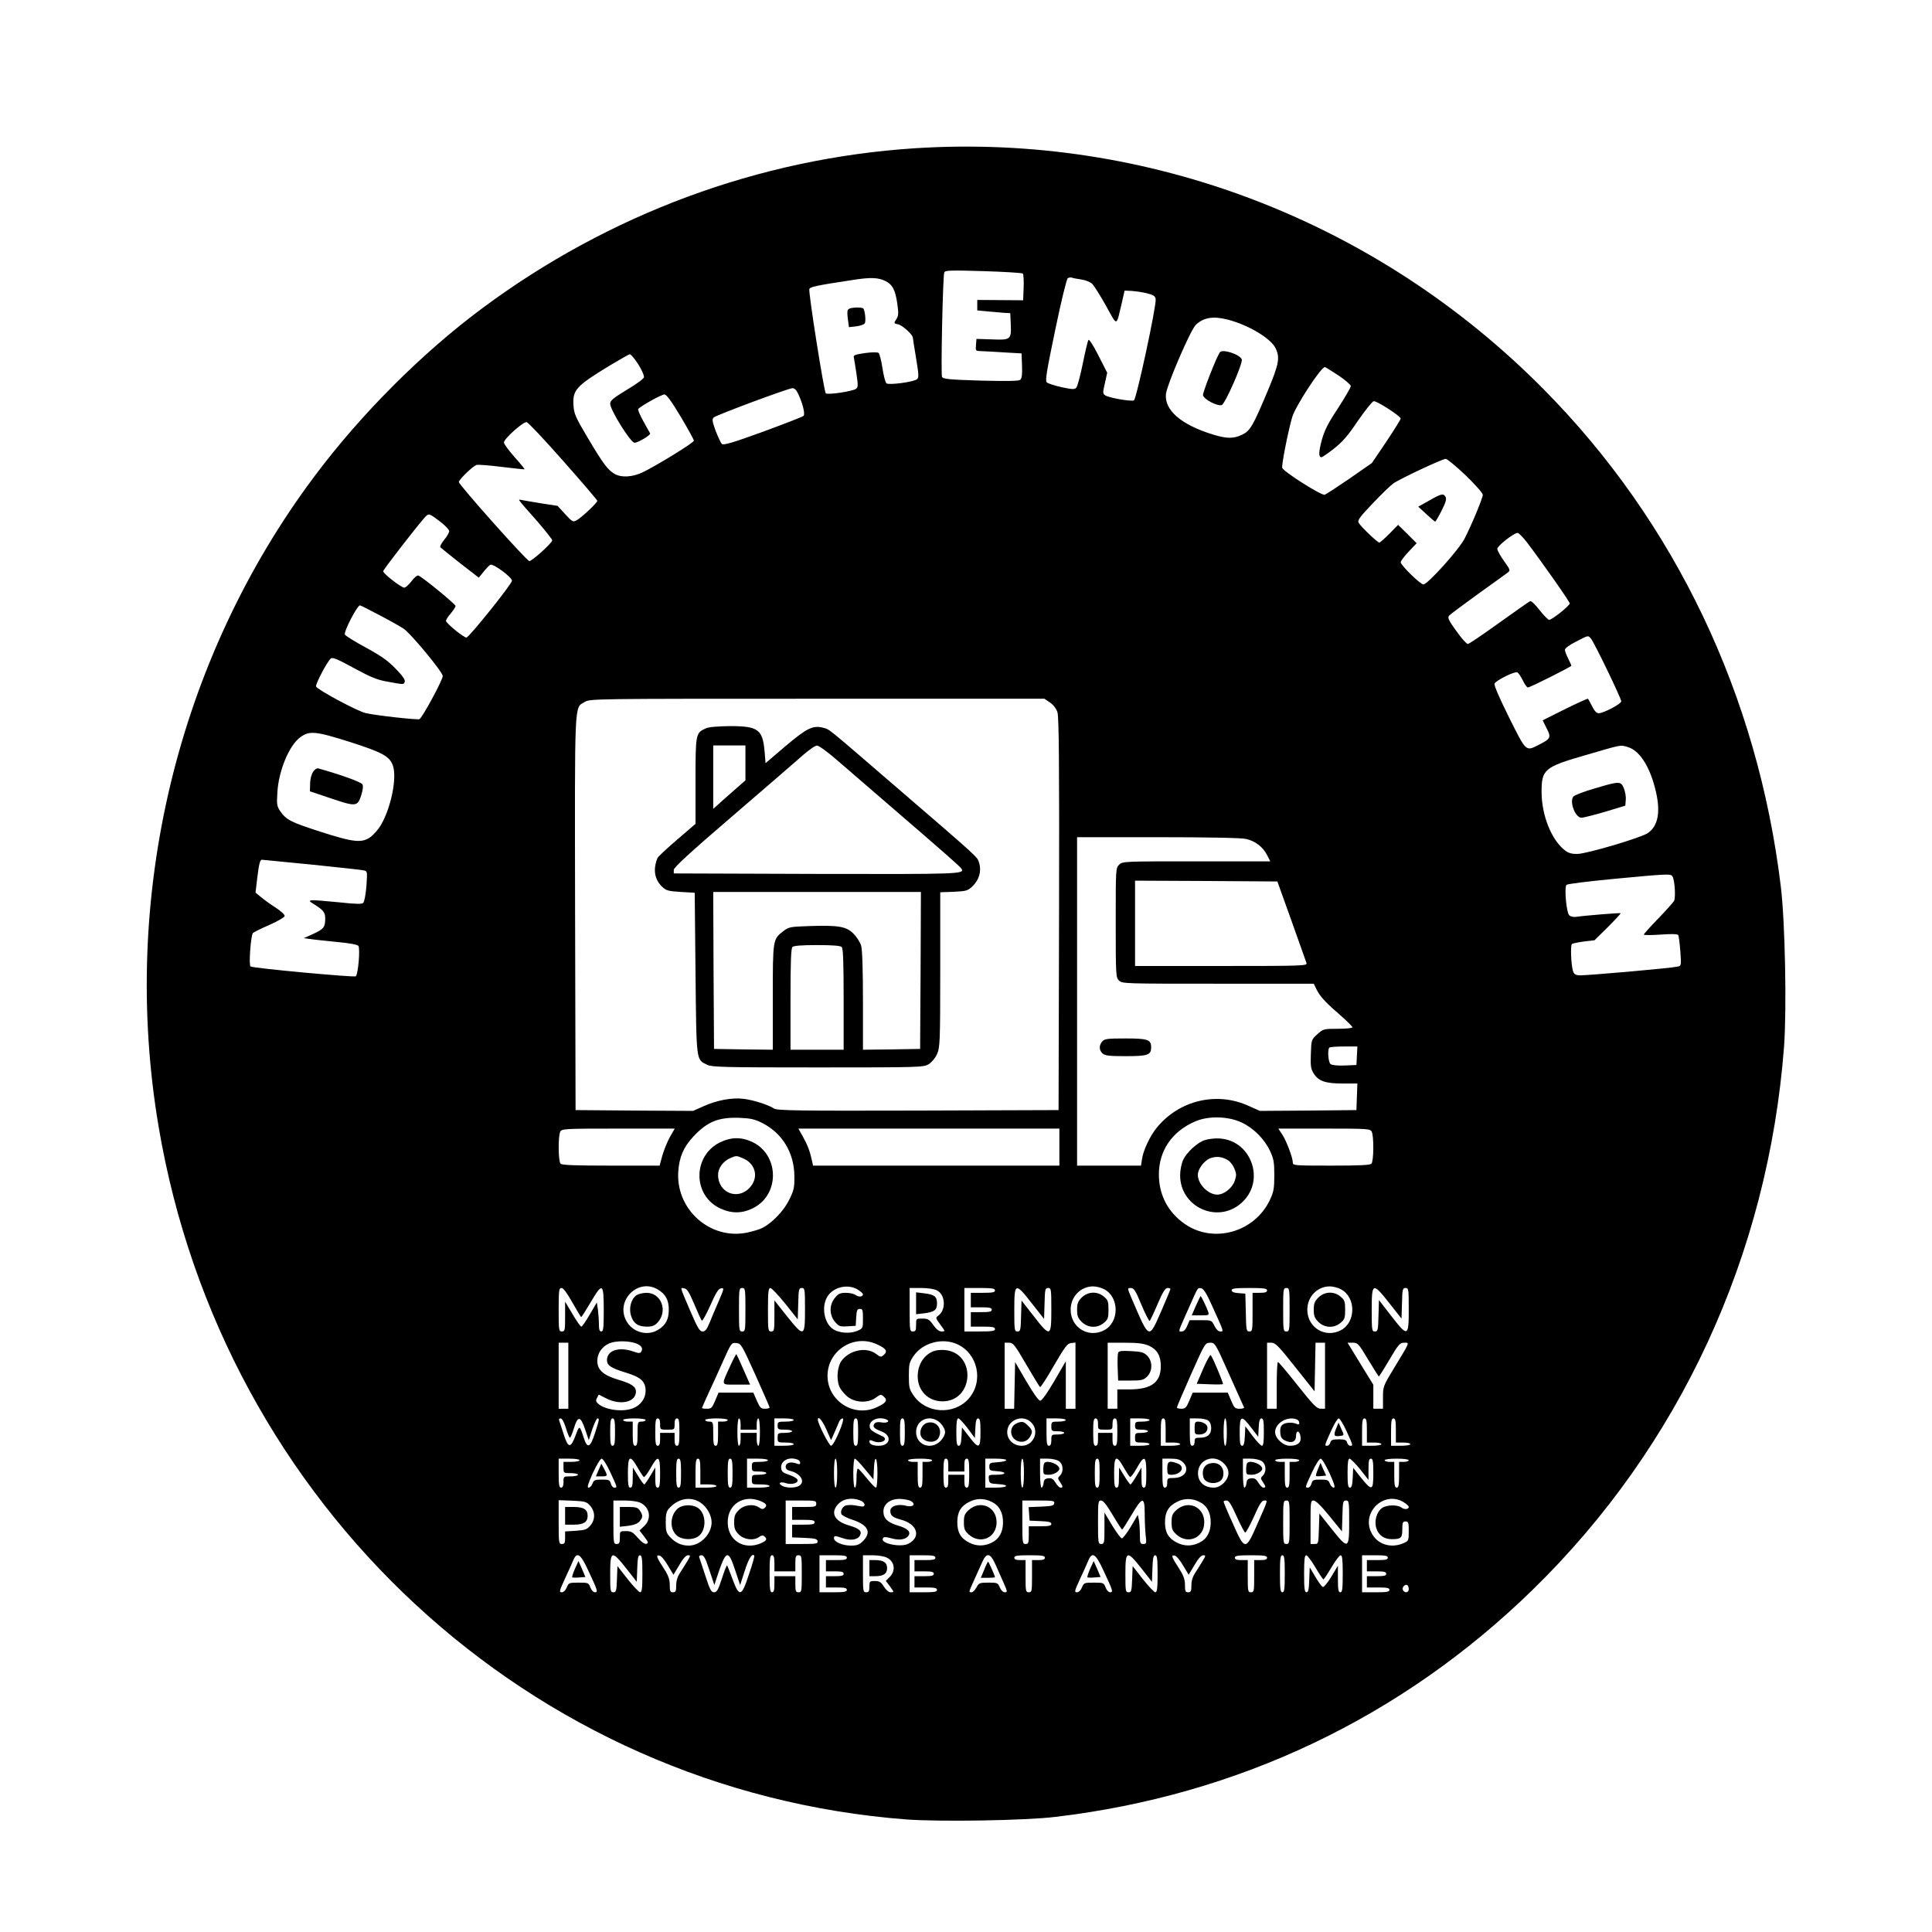 <?xml version="1.0" standalone="no"?>
<!DOCTYPE svg PUBLIC "-//W3C//DTD SVG 20010904//EN"
 "http://www.w3.org/TR/2001/REC-SVG-20010904/DTD/svg10.dtd">
<svg version="1.0" xmlns="http://www.w3.org/2000/svg"
 width="1200pt" height="1200pt" viewBox="0 0 1200 1200"
 preserveAspectRatio="xMidYMid meet">

<g transform="translate(0,1200) scale(0.1,-0.1)"
fill="#000000" stroke="none">
<path d="M5680 11079 c-965 -63 -1897 -408 -2685 -994 -373 -277 -752 -656
-1040 -1041 -856 -1142 -1210 -2618 -970 -4041 398 -2356 2309 -4126 4646
-4304 207 -15 736 -7 924 16 1135 134 2151 617 2964 1410 913 890 1463 2079
1562 3374 17 234 7 769 -20 994 -143 1187 -656 2264 -1474 3090 -1035 1046
-2458 1590 -3907 1496z m673 -778 c4 -4 7 -43 5 -87 l-3 -79 -142 1 -143 1 0
-33 0 -32 63 -6 c34 -3 80 -7 102 -9 l40 -2 3 -68 c4 -96 0 -100 -117 -95
l-96 3 -3 -37 c-3 -38 -3 -38 35 -39 21 -1 85 -4 143 -8 l105 -6 3 -76 c2 -56
-1 -79 -11 -88 -11 -8 -75 -9 -246 -5 -198 6 -233 10 -240 23 -8 17 5 625 14
649 5 13 39 14 243 8 130 -4 241 -11 245 -15z m-851 -48 c41 -20 59 -55 71
-137 9 -64 8 -77 -6 -99 -16 -25 -16 -26 13 -32 26 -6 90 -64 90 -83 0 -4 9
-61 20 -127 17 -103 18 -122 5 -131 -23 -17 -174 -37 -189 -25 -7 6 -18 49
-25 95 -7 47 -18 89 -24 94 -7 5 -42 5 -85 -1 -66 -10 -73 -13 -68 -31 2 -12
10 -57 16 -100 10 -69 10 -81 -3 -91 -22 -16 -177 -39 -188 -28 -11 11 -109
631 -102 648 5 13 44 22 263 55 119 19 166 17 212 -7z m1214 11 c28 -4 57 -16
69 -28 11 -12 50 -73 85 -136 72 -130 62 -132 98 20 l17 75 45 -2 c25 -2 68
-8 95 -15 40 -10 51 -18 53 -36 6 -39 -120 -623 -135 -629 -20 -8 -160 17
-179 32 -15 10 -15 17 -1 76 l14 64 -55 108 c-34 67 -58 103 -62 95 -4 -7 -20
-74 -35 -148 -15 -74 -33 -141 -40 -148 -11 -12 -25 -11 -91 3 -44 10 -85 23
-92 30 -11 10 -2 66 52 325 37 179 71 317 78 322 7 4 18 6 24 4 6 -3 33 -8 60
-12z m909 -249 c129 -33 269 -117 298 -178 28 -59 21 -98 -49 -265 -92 -219
-109 -248 -159 -272 -53 -26 -96 -25 -181 1 -199 61 -303 152 -292 253 8 61
153 398 186 429 48 45 107 55 197 32z m-3682 -247 c31 -41 57 -92 57 -111 0
-8 -47 -43 -105 -77 -87 -53 -105 -68 -105 -88 0 -38 127 -242 151 -242 22 0
102 48 97 58 -2 4 -20 37 -41 74 -21 37 -36 72 -33 77 10 16 144 91 163 91 13
0 42 -40 101 -138 45 -76 82 -143 82 -149 0 -13 -237 -158 -321 -198 -61 -28
-126 -32 -167 -11 -44 23 -75 64 -168 221 -81 136 -89 155 -92 210 -6 93 18
118 221 242 67 40 125 73 129 73 4 0 18 -15 31 -32z m4369 -99 c43 -29 78 -59
78 -67 0 -9 -36 -70 -79 -137 -62 -93 -84 -137 -101 -198 -20 -75 -21 -107 -2
-107 5 0 40 24 77 53 53 42 87 80 149 173 45 65 89 120 98 122 18 4 168 -93
168 -108 0 -5 -40 -69 -89 -143 l-90 -133 -138 -96 c-76 -52 -146 -98 -155
-101 -19 -7 -254 142 -264 167 -5 14 35 222 62 315 20 68 178 310 203 311 3 0
40 -23 83 -51z m-3359 -106 c30 -59 50 -134 38 -146 -6 -6 -120 -50 -253 -99
-193 -70 -245 -85 -255 -75 -6 6 -23 43 -38 81 -21 58 -23 72 -12 83 14 14
462 181 489 182 10 1 24 -11 31 -26z m-1454 -427 c116 -131 211 -242 211 -247
0 -12 -99 -105 -129 -121 -22 -12 -27 -9 -70 38 l-48 52 -104 16 c-57 9 -112
19 -122 21 -22 4 -27 11 101 -134 50 -58 92 -111 92 -117 0 -16 -125 -129
-142 -129 -16 0 -438 474 -438 491 0 15 84 96 109 106 10 3 80 -2 157 -12 76
-9 140 -16 142 -15 2 2 -26 36 -62 76 -36 41 -66 81 -66 91 0 22 120 130 141
126 10 -2 112 -110 228 -242z m5604 -88 c59 -57 107 -111 107 -121 0 -20 -66
-180 -113 -272 -33 -66 -229 -285 -256 -285 -19 0 -141 119 -141 138 0 7 22
37 50 66 l49 52 -57 57 -58 57 -54 -55 c-30 -30 -58 -55 -63 -55 -11 0 -116
100 -128 123 -9 15 6 35 87 120 53 56 111 112 128 124 39 28 305 153 326 153
8 0 64 -46 123 -102z m-6365 -291 c28 -22 52 -47 52 -56 0 -9 -14 -34 -31 -54
-18 -22 -28 -42 -23 -47 5 -5 60 -49 123 -99 l115 -89 29 36 c16 20 35 40 42
44 17 10 135 -77 135 -99 0 -20 -267 -353 -283 -353 -17 0 -127 89 -127 104 0
6 13 27 30 46 16 19 29 40 30 46 0 11 -206 180 -231 189 -8 3 -26 -12 -43 -35
-17 -22 -37 -40 -45 -40 -19 0 -131 87 -131 102 0 10 216 288 260 336 24 25
24 25 98 -31z m6745 -124 c99 -131 267 -370 267 -381 0 -14 -110 -102 -128
-102 -6 0 -33 27 -59 60 -26 34 -52 59 -59 56 -7 -3 -94 -64 -193 -135 -100
-72 -187 -131 -194 -131 -8 0 -40 36 -71 80 -47 65 -56 83 -46 95 6 8 87 68
178 134 92 66 176 126 186 134 18 14 18 16 -22 72 -23 32 -42 66 -42 76 0 18
103 99 126 99 7 0 33 -26 57 -57z m-7124 -455 c64 -33 130 -71 148 -83 45 -30
243 -269 243 -294 0 -25 -128 -261 -145 -268 -16 -5 -272 23 -334 38 -50 11
-300 145 -308 165 -5 13 69 155 92 174 10 9 42 -4 144 -60 109 -59 144 -73
213 -85 101 -18 95 -18 102 1 4 11 -14 37 -56 80 -48 50 -89 79 -186 132 -68
37 -127 73 -130 81 -7 19 77 181 94 181 4 0 59 -28 123 -62z m7523 -145 c20
-23 188 -371 188 -389 0 -16 -110 -74 -140 -74 -13 0 -27 14 -41 43 -12 23
-23 44 -26 47 -2 2 -66 -27 -143 -65 l-138 -69 24 -49 c30 -57 26 -66 -48
-103 -82 -42 -77 -46 -185 170 -61 123 -94 199 -90 210 8 19 123 77 141 70 7
-3 22 -25 34 -49 12 -25 26 -45 32 -45 14 0 270 129 270 135 0 3 -9 23 -20 45
-11 22 -20 46 -20 54 0 9 29 31 68 50 79 41 75 41 94 19z m-3361 -396 c21 -14
39 -37 47 -61 9 -30 12 -300 10 -1254 l-3 -1217 -873 -3 c-760 -2 -875 0 -895
13 -35 23 -129 53 -189 60 -70 9 -167 -9 -248 -46 l-65 -29 -365 2 -365 3 -3
1223 c-2 1347 -6 1272 60 1312 33 20 46 20 1444 20 l1411 0 34 -23z m-4346
-246 c202 -65 246 -89 266 -148 25 -77 -12 -260 -76 -369 -14 -24 -42 -56 -61
-71 -55 -41 -106 -36 -314 31 -185 60 -211 73 -249 127 -21 31 -23 42 -18 119
8 133 72 288 141 340 58 43 96 39 311 -29z m7935 -31 c71 -20 134 -115 170
-256 37 -142 21 -234 -46 -279 -43 -29 -378 -128 -436 -129 -33 -1 -55 5 -75
20 -85 63 -148 218 -148 366 0 139 18 154 271 227 233 68 216 65 264 51z
m-2370 -571 c57 -13 105 -50 130 -100 l20 -39 -458 0 c-447 0 -459 0 -480 -20
-22 -21 -22 -24 -22 -360 0 -327 1 -341 20 -360 20 -20 33 -20 615 -20 l595 0
19 -39 c23 -44 58 -81 154 -164 37 -32 67 -63 67 -68 0 -5 -41 -9 -90 -9 -89
0 -91 -1 -128 -34 -37 -34 -37 -35 -40 -123 -3 -75 0 -93 18 -121 29 -47 73
-62 180 -62 l91 0 -3 -82 -3 -83 -300 -3 -300 -2 -67 30 c-199 92 -432 37
-572 -133 -43 -52 -86 -144 -93 -198 l-6 -39 -198 0 -199 0 0 1020 0 1020 503
0 c308 0 519 -4 547 -11z m-5806 -159 c166 -17 312 -33 325 -36 23 -5 23 -6
17 -97 -4 -51 -13 -97 -19 -104 -9 -10 -43 -9 -156 3 -79 8 -153 14 -165 12
-18 -3 -16 -6 17 -26 56 -35 67 -50 67 -87 0 -54 -10 -66 -73 -95 l-60 -27 44
-6 c24 -4 98 -11 164 -18 76 -7 124 -16 131 -24 12 -16 -1 -174 -16 -189 -8
-8 -636 50 -654 61 -12 8 2 195 15 208 5 5 51 28 102 50 50 22 93 47 95 55 1
9 -22 30 -55 52 -32 20 -73 50 -92 66 l-34 28 11 92 c11 89 17 112 29 112 3 0
141 -14 307 -30z m8453 -72 c15 -19 22 -131 11 -154 -6 -10 -51 -60 -99 -110
-49 -50 -89 -95 -89 -99 0 -4 47 -4 104 0 67 5 106 4 110 -3 3 -6 9 -51 13
-101 6 -89 6 -90 -18 -95 -44 -10 -579 -57 -611 -54 -25 2 -33 9 -39 31 -11
41 -15 154 -6 163 4 4 37 11 74 16 l67 8 83 82 c45 45 81 84 79 86 -4 3 -228
-15 -278 -23 -15 -2 -33 2 -41 10 -18 17 -32 174 -17 189 6 6 137 22 293 37
339 32 352 32 364 17z m-2365 -278 c48 -135 90 -253 93 -262 6 -17 -24 -18
-529 -18 l-536 0 0 265 0 265 442 -2 442 -3 88 -245z m406 -837 l-3 -58 -73
-3 c-46 -2 -79 2 -88 9 -14 12 -20 90 -7 102 3 4 44 7 90 7 l84 0 -3 -57z
m-3694 -418 c125 -63 199 -185 200 -330 1 -72 -3 -88 -32 -147 -33 -68 -105
-143 -165 -174 -16 -9 -59 -22 -97 -30 -229 -47 -444 144 -427 381 6 88 33
151 93 215 87 93 155 121 285 117 71 -3 95 -8 143 -32z m2978 3 c73 -34 142
-103 176 -176 23 -49 27 -70 27 -152 0 -82 -4 -103 -27 -152 -94 -201 -349
-274 -528 -151 -105 73 -161 179 -162 306 -1 150 83 272 229 333 81 34 202 31
285 -8z m-3551 -90 c-16 -29 -37 -81 -47 -115 l-17 -63 -302 0 c-221 0 -304 3
-313 12 -15 15 -16 171 -2 199 10 18 25 19 361 19 l350 0 -30 -52z m2419 -63
l0 -115 -765 0 -765 0 -6 28 c-13 61 -28 100 -56 150 l-29 52 810 0 811 0 0
-115z m1940 96 c14 -28 13 -184 -2 -199 -9 -9 -78 -12 -250 -12 -225 0 -238 1
-238 18 0 31 -39 134 -65 174 l-25 38 285 0 c271 0 285 -1 295 -19z m-4433
-981 c48 -29 67 -65 67 -125 0 -60 -19 -96 -67 -125 -68 -42 -162 -14 -199 60
-64 127 79 264 199 190z m1241 0 c17 -11 32 -24 32 -29 0 -16 -25 -19 -45 -5
-10 8 -38 14 -61 14 -35 0 -47 -5 -68 -31 -36 -43 -36 -106 0 -149 24 -28 31
-31 78 -28 l51 3 3 53 c3 44 6 52 23 52 17 0 19 -7 19 -61 0 -60 0 -60 -37
-76 -44 -18 -111 -13 -148 11 -55 36 -74 136 -38 199 36 63 128 85 191 47z
m1531 2 c94 -50 94 -204 0 -254 -97 -52 -209 16 -209 127 0 81 62 145 140 145
19 0 51 -8 69 -18z m1470 0 c94 -50 94 -204 0 -254 -97 -52 -209 16 -209 127
0 81 62 145 140 145 19 0 51 -8 69 -18z m-4774 -82 c28 -49 52 -90 55 -90 3 0
29 41 58 90 74 126 82 122 82 -45 0 -113 -2 -135 -15 -135 -11 0 -15 12 -15
44 0 24 -3 64 -6 90 l-7 46 -44 -75 c-24 -41 -47 -75 -52 -75 -5 0 -30 35 -55
78 l-46 77 0 -92 c0 -86 -1 -93 -20 -93 -19 0 -20 7 -20 135 0 122 2 135 18
135 11 0 34 -31 67 -90z m757 -10 c22 -52 43 -99 47 -103 4 -4 28 39 53 95 35
79 50 104 67 106 20 3 19 -1 -15 -80 -20 -46 -46 -107 -57 -135 -17 -41 -27
-53 -43 -53 -18 0 -30 20 -73 119 -71 166 -67 153 -42 149 18 -2 31 -23 63
-98z m318 -35 c0 -128 -1 -135 -20 -135 -19 0 -20 7 -20 135 0 128 1 135 20
135 19 0 20 -7 20 -135z m247 38 l78 -98 3 98 c2 89 4 97 22 97 19 0 20 -7 20
-135 0 -171 -6 -173 -113 -39 l-77 97 0 -97 c0 -89 -1 -96 -20 -96 -19 0 -20
7 -20 135 0 112 3 135 15 135 8 0 49 -44 92 -97z m943 82 c52 -27 57 -119 10
-155 -20 -15 -20 -16 11 -58 31 -42 31 -42 7 -42 -15 0 -32 13 -51 40 -25 35
-33 40 -68 40 -39 0 -39 0 -39 -40 0 -33 -3 -40 -20 -40 -19 0 -20 7 -20 135
l0 135 70 0 c44 0 82 -6 100 -15z m360 0 c0 -12 -15 -15 -75 -15 l-75 0 0 -45
0 -45 65 0 c51 0 65 -3 65 -15 0 -12 -14 -15 -65 -15 l-65 0 0 -45 0 -45 75 0
c60 0 75 -3 75 -15 0 -12 -17 -15 -95 -15 l-95 0 0 135 0 135 95 0 c78 0 95
-3 95 -15z m230 -82 l75 -95 3 96 c2 88 4 96 22 96 19 0 20 -7 20 -135 0 -171
-6 -173 -110 -39 l-75 96 -3 -96 c-2 -88 -4 -96 -22 -96 -19 0 -20 7 -20 135
0 170 6 172 110 38z m680 -8 c24 -57 47 -102 51 -100 3 3 26 50 49 105 32 75
48 100 62 100 10 0 18 -3 18 -6 0 -3 -25 -63 -56 -135 -79 -180 -74 -182 -180
64 -33 77 -33 77 -11 77 20 0 30 -15 67 -105z m436 0 c79 -174 76 -165 53
-165 -12 0 -25 13 -36 35 -17 35 -17 35 -85 35 l-69 0 -15 -35 c-9 -23 -21
-35 -34 -35 -23 0 -27 -13 50 160 52 117 48 112 71 108 14 -2 33 -31 65 -103z
m344 90 c0 -11 -12 -15 -45 -15 l-45 0 0 -120 c0 -113 -1 -120 -20 -120 -18 0
-20 8 -22 118 l-3 117 -42 3 c-29 2 -43 8 -43 18 0 11 21 14 110 14 91 0 110
-3 110 -15z m140 -120 c0 -128 -1 -135 -20 -135 -19 0 -20 7 -20 135 0 128 1
135 20 135 19 0 20 -7 20 -135z m620 40 l75 -95 3 95 c2 87 4 95 22 95 19 0
20 -7 20 -135 0 -170 -6 -171 -110 -37 l-75 97 -3 -98 c-2 -89 -4 -97 -22 -97
-19 0 -20 7 -20 135 0 170 6 172 110 40z m-4680 -249 c35 -13 46 -31 32 -53
-6 -9 -17 -9 -47 2 -90 32 -164 8 -165 -52 0 -34 24 -50 115 -78 96 -29 125
-55 125 -115 0 -45 -30 -87 -76 -106 -61 -26 -168 -13 -215 24 -18 15 -20 22
-11 39 l11 21 47 -24 c89 -45 183 -23 184 42 0 31 -27 50 -109 74 -94 28 -131
61 -131 118 0 46 29 88 74 108 39 17 120 17 166 0z m1495 -5 c58 -26 70 -43
46 -65 -19 -17 -21 -17 -50 5 -60 45 -164 24 -214 -43 -26 -35 -33 -113 -14
-159 8 -20 32 -49 52 -65 50 -38 128 -40 175 -5 30 22 32 22 51 5 24 -22 12
-39 -46 -65 -141 -65 -304 39 -305 194 -1 157 162 263 305 198z m500 0 c129
-58 166 -231 72 -338 -91 -104 -266 -94 -343 20 -26 38 -29 50 -29 122 0 72 3
84 29 122 56 83 179 116 271 74z m-2415 -196 l0 -205 -30 0 -30 0 0 205 0 205
30 0 30 0 0 -205z m1162 5 c48 -107 88 -198 88 -202 0 -5 -13 -8 -29 -8 -25 0
-31 7 -50 50 l-22 50 -108 0 -108 0 -21 -50 c-19 -45 -24 -50 -51 -50 -17 0
-31 2 -31 4 0 2 17 41 38 87 22 46 63 137 92 202 52 116 53 118 84 115 29 -3
33 -10 118 -198z m1682 65 c44 -75 82 -138 86 -140 4 -3 43 57 86 133 69 118
83 137 107 140 l27 3 0 -205 0 -206 -30 0 -30 0 0 148 0 147 -71 -122 c-45
-77 -78 -123 -88 -123 -10 0 -43 46 -86 120 l-70 120 -3 -145 -3 -145 -29 0
-30 0 0 205 0 205 28 0 c25 0 35 -13 106 -135z m763 116 c50 -23 73 -62 73
-126 0 -101 -58 -144 -192 -145 l-78 0 0 -60 0 -60 -30 0 -30 0 0 205 0 205
108 0 c83 0 116 -5 149 -19z m498 -178 c49 -109 90 -201 92 -205 2 -5 -10 -8
-27 -8 -29 0 -34 5 -53 50 l-21 50 -109 0 -109 0 -21 -50 c-18 -43 -25 -50
-49 -50 -15 0 -28 3 -28 8 0 4 39 96 87 204 87 195 88 197 119 198 31 0 32 -2
119 -197z m410 46 l120 -151 3 151 3 151 29 0 30 0 0 -205 0 -205 -27 0 c-24
0 -45 22 -143 145 -63 80 -118 145 -122 145 -5 0 -8 -65 -8 -145 l0 -145 -30
0 -30 0 0 205 0 205 28 0 c23 0 45 -22 147 -151z m453 46 c35 -58 65 -105 66
-105 2 0 32 47 66 105 56 95 65 105 91 105 35 0 40 11 -62 -157 -68 -112 -69
-115 -69 -183 l0 -70 -30 0 -30 0 0 74 0 75 -80 130 -80 131 33 0 c30 0 36 -6
95 -105z m-4983 -425 c10 -33 21 -60 25 -60 4 0 15 27 25 60 24 78 41 76 70
-10 l22 -65 22 68 c13 37 27 67 32 67 13 0 12 -6 -15 -90 -30 -94 -48 -101
-71 -28 -25 77 -26 77 -50 12 -31 -82 -46 -80 -74 8 -13 40 -26 79 -28 86 -3
6 1 12 9 12 9 0 22 -23 33 -60z m305 -25 c0 -69 -3 -85 -15 -85 -12 0 -15 16
-15 85 0 69 3 85 15 85 12 0 15 -16 15 -85z m190 75 c0 -5 -11 -10 -25 -10
-24 0 -25 -2 -25 -75 0 -60 -3 -75 -15 -75 -12 0 -15 15 -15 75 l0 75 -30 0
c-16 0 -30 5 -30 10 0 6 30 10 70 10 40 0 70 -4 70 -10z m90 -25 c0 -35 0 -35
45 -35 45 0 45 0 45 35 0 24 5 35 15 35 12 0 15 -16 15 -85 0 -69 -3 -85 -15
-85 -11 0 -15 11 -15 40 l0 40 -45 0 -45 0 0 -40 c0 -29 -4 -40 -15 -40 -12 0
-15 16 -15 85 0 69 3 85 15 85 10 0 15 -11 15 -35z m420 25 c0 -5 -13 -10 -30
-10 l-30 0 0 -75 c0 -60 -3 -75 -15 -75 -12 0 -15 15 -15 75 0 73 -1 75 -25
75 -14 0 -25 5 -25 10 0 6 30 10 70 10 40 0 70 -4 70 -10z m80 -25 l0 -35 50
0 50 0 0 35 c0 19 5 35 10 35 6 0 10 -35 10 -85 0 -50 -4 -85 -10 -85 -5 0
-10 18 -10 40 l0 40 -50 0 -50 0 0 -40 c0 -22 -4 -40 -10 -40 -6 0 -10 35 -10
85 0 50 4 85 10 85 6 0 10 -16 10 -35z m330 25 c0 -5 -22 -10 -50 -10 -47 0
-50 -2 -50 -25 0 -23 4 -25 45 -25 25 0 45 -4 45 -10 0 -5 -20 -10 -45 -10
-43 0 -45 -1 -45 -30 0 -29 1 -30 50 -30 28 0 50 -4 50 -10 0 -6 -27 -10 -60
-10 l-60 0 0 85 0 85 60 0 c33 0 60 -4 60 -10z m202 -57 l30 -68 20 45 c11 25
24 55 29 68 5 12 15 22 23 22 18 0 -53 -169 -72 -170 -12 0 -82 137 -82 161 0
28 25 1 52 -58z m198 -18 c0 -69 -3 -85 -15 -85 -12 0 -15 16 -15 85 0 69 3
85 15 85 12 0 15 -16 15 -85z m174 79 c28 -11 6 -25 -28 -19 -21 4 -36 2 -44
-7 -15 -19 -4 -31 43 -49 67 -25 56 -89 -16 -89 -37 0 -59 9 -59 26 0 11 5 11
24 3 14 -7 36 -9 51 -5 27 7 30 25 4 36 -60 28 -74 38 -77 57 -6 40 51 67 102
47z m116 -79 c0 -69 -3 -85 -15 -85 -12 0 -15 16 -15 85 0 69 3 85 15 85 12 0
15 -16 15 -85z m221 56 c17 -18 29 -40 29 -56 0 -16 -12 -38 -29 -56 -59 -58
-151 -24 -151 56 0 80 92 114 151 56z m169 -32 l45 -61 3 61 c2 45 7 61 17 61
12 0 15 -17 15 -85 0 -104 -10 -108 -71 -28 l-44 57 -3 -57 c-2 -42 -7 -57
-17 -57 -12 0 -15 17 -15 85 0 62 3 85 13 85 6 -1 32 -28 57 -61z m395 36 c54
-53 16 -145 -59 -145 -51 0 -90 37 -90 85 0 75 96 114 149 60z m215 15 c0 -5
-20 -10 -45 -10 -43 0 -45 -1 -45 -30 0 -28 2 -30 40 -30 22 0 40 -4 40 -10 0
-5 -18 -10 -40 -10 -39 0 -40 -1 -40 -35 0 -24 -5 -35 -15 -35 -12 0 -15 16
-15 85 l0 85 60 0 c33 0 60 -4 60 -10z m200 -25 c0 -35 0 -35 45 -35 45 0 45
0 45 35 0 24 5 35 15 35 12 0 15 -16 15 -85 0 -69 -3 -85 -15 -85 -11 0 -15
11 -15 40 l0 40 -45 0 -45 0 0 -40 c0 -29 -4 -40 -15 -40 -12 0 -15 16 -15 85
0 69 3 85 15 85 10 0 15 -11 15 -35z m320 25 c0 -5 -20 -10 -45 -10 -41 0 -45
-2 -45 -25 0 -22 4 -25 40 -25 22 0 40 -4 40 -10 0 -5 -18 -10 -40 -10 -38 0
-40 -2 -40 -30 0 -29 2 -30 45 -30 25 0 45 -4 45 -10 0 -6 -27 -10 -60 -10
l-60 0 0 85 0 85 60 0 c33 0 60 -4 60 -10z m100 -65 l0 -75 45 0 c25 0 45 -4
45 -10 0 -6 -27 -10 -60 -10 l-60 0 0 85 c0 69 3 85 15 85 12 0 15 -15 15 -75z
m265 61 c11 -8 18 -26 18 -46 0 -40 -24 -60 -70 -60 -29 0 -33 -3 -33 -25 0
-16 -6 -25 -15 -25 -12 0 -15 16 -15 85 l0 85 48 0 c27 0 57 -6 67 -14z m115
-71 c0 -50 -4 -85 -10 -85 -6 0 -10 35 -10 85 0 50 4 85 10 85 6 0 10 -35 10
-85z m151 28 l44 -57 3 57 c2 42 7 57 17 57 12 0 15 -17 15 -85 0 -61 -3 -85
-12 -85 -7 0 -33 28 -58 61 l-45 60 -3 -61 c-2 -44 -7 -60 -17 -60 -12 0 -15
17 -15 85 0 104 10 108 71 28z m283 51 c9 -3 16 -13 16 -21 0 -11 -5 -13 -17
-7 -27 12 -70 9 -88 -6 -11 -9 -15 -26 -13 -49 2 -28 9 -39 31 -49 40 -19 67
-7 67 30 0 38 24 33 28 -7 5 -36 -19 -55 -66 -55 -42 0 -92 46 -92 85 0 56 77
101 134 79z m310 -74 c41 -90 41 -90 22 -90 -7 0 -16 9 -19 20 -4 16 -14 20
-52 20 -38 0 -48 -4 -52 -20 -3 -11 -12 -20 -20 -20 -17 0 -18 -2 27 98 18 39
38 72 45 72 7 0 29 -36 49 -80z m126 5 l0 -75 45 0 c25 0 45 -4 45 -10 0 -6
-27 -10 -60 -10 l-60 0 0 85 c0 69 3 85 15 85 12 0 15 -15 15 -75z m180 0 l0
-75 45 0 c25 0 45 -4 45 -10 0 -6 -27 -10 -60 -10 l-60 0 0 85 c0 69 3 85 15
85 12 0 15 -15 15 -75z m-5070 -185 c0 -5 -22 -10 -50 -10 l-50 0 0 -35 c0
-35 0 -35 45 -35 25 0 45 -4 45 -10 0 -5 -20 -10 -45 -10 -45 0 -45 0 -45 -35
0 -24 -5 -35 -15 -35 -12 0 -15 17 -15 90 l0 90 65 0 c37 0 65 -4 65 -10z
m191 -75 c45 -97 44 -95 24 -95 -8 0 -17 11 -21 25 -6 22 -11 25 -55 25 -44 0
-51 -3 -59 -25 -5 -14 -16 -25 -24 -25 -11 0 -4 23 26 90 24 51 47 90 55 90 8
0 32 -37 54 -85z m169 30 c17 -30 35 -57 39 -59 4 -3 23 22 41 54 48 86 60 80
60 -30 0 -73 -3 -90 -15 -90 -12 0 -15 14 -15 63 l0 62 -31 -52 c-17 -29 -34
-53 -37 -53 -4 0 -22 24 -39 53 l-32 52 -1 -62 c0 -49 -3 -63 -15 -63 -12 0
-15 17 -15 90 0 109 13 117 60 35z m270 -35 c0 -73 -3 -90 -15 -90 -12 0 -15
17 -15 90 0 73 3 90 15 90 12 0 15 -17 15 -90z m120 10 l0 -80 50 0 c28 0 50
-4 50 -10 0 -6 -28 -10 -65 -10 l-65 0 0 90 c0 73 3 90 15 90 12 0 15 -16 15
-80z m200 -10 c0 -73 -3 -90 -15 -90 -12 0 -15 17 -15 90 0 73 3 90 15 90 12
0 15 -17 15 -90z m220 80 c0 -5 -22 -10 -50 -10 -49 0 -50 -1 -50 -30 0 -29 2
-30 45 -30 25 0 45 -4 45 -10 0 -5 -20 -10 -45 -10 -43 0 -45 -1 -45 -30 0
-30 1 -30 55 -30 30 0 55 -4 55 -10 0 -6 -30 -10 -70 -10 l-70 0 0 90 0 90 65
0 c37 0 65 -4 65 -10z m184 4 c9 -3 16 -12 16 -20 0 -10 -6 -11 -26 -3 -34 12
-64 3 -64 -21 0 -13 9 -22 28 -26 67 -16 97 -70 53 -94 -25 -13 -77 -13 -102
1 -30 16 -13 29 22 17 41 -14 90 5 68 27 -8 8 -32 20 -54 27 -32 10 -41 19
-43 39 -5 46 48 74 102 53z m246 -84 c0 -53 -4 -90 -10 -90 -6 0 -10 37 -10
90 0 53 4 90 10 90 6 0 10 -37 10 -90z m172 25 l53 -64 3 64 c4 98 22 78 22
-25 0 -50 -4 -90 -9 -90 -6 0 -31 26 -57 58 -25 31 -50 59 -55 60 -5 2 -9 -24
-9 -57 0 -34 -4 -61 -10 -61 -6 0 -10 37 -10 90 0 50 4 90 9 90 6 0 34 -29 63
-65z m418 55 c0 -5 -13 -10 -30 -10 l-30 0 0 -80 c0 -64 -3 -80 -15 -80 -12 0
-15 16 -15 80 l0 80 -30 0 c-16 0 -30 5 -30 10 0 6 32 10 75 10 43 0 75 -4 75
-10z m100 -30 l0 -40 50 0 50 0 0 40 c0 29 4 40 15 40 12 0 15 -17 15 -90 0
-73 -3 -90 -15 -90 -11 0 -15 11 -15 40 l0 40 -50 0 -50 0 0 -40 c0 -29 -4
-40 -15 -40 -12 0 -15 17 -15 90 0 73 3 90 15 90 11 0 15 -11 15 -40z m360 31
c0 -6 -24 -11 -52 -13 -49 -3 -53 -5 -53 -28 0 -23 4 -25 48 -28 63 -4 60 -22
-4 -22 -49 0 -50 -1 -47 -27 3 -26 7 -28 56 -31 75 -4 65 -22 -13 -22 l-65 0
0 90 0 90 65 0 c36 0 65 -4 65 -9z m110 -81 c0 -53 -4 -90 -10 -90 -6 0 -10
37 -10 90 0 53 4 90 10 90 6 0 10 -37 10 -90z m218 74 c26 -18 30 -65 6 -89
-15 -14 -15 -18 0 -40 19 -29 20 -35 3 -35 -7 0 -21 14 -31 31 -14 23 -24 29
-44 27 -21 -2 -28 -9 -30 -30 -2 -16 -8 -28 -13 -28 -5 0 -9 41 -9 90 l0 90
48 0 c27 0 57 -7 70 -16z m252 -74 c0 -73 -3 -90 -15 -90 -12 0 -15 17 -15 90
0 73 3 90 15 90 12 0 15 -17 15 -90z m150 35 c17 -30 35 -57 39 -59 4 -3 23
22 41 54 48 86 60 80 60 -30 0 -73 -3 -90 -15 -90 -12 0 -15 14 -15 63 l0 62
-31 -52 c-17 -29 -34 -53 -37 -53 -4 0 -22 24 -39 53 l-32 52 -1 -62 c0 -49
-3 -63 -15 -63 -12 0 -15 17 -15 90 0 109 13 117 60 35z m367 33 c46 -43 14
-98 -57 -98 -38 0 -40 -2 -40 -30 0 -20 -5 -30 -15 -30 -12 0 -15 17 -15 90
l0 90 52 0 c39 0 57 -5 75 -22z m254 -7 c20 -20 29 -39 29 -61 0 -43 -47 -90
-90 -90 -61 0 -99 35 -99 90 0 84 99 122 160 61z m237 13 c26 -18 30 -65 6
-89 -15 -14 -15 -18 0 -40 19 -29 20 -35 3 -35 -7 0 -21 14 -31 31 -14 23 -24
29 -44 27 -21 -2 -28 -9 -30 -30 -2 -16 -8 -28 -13 -28 -5 0 -9 41 -9 90 l0
90 48 0 c27 0 57 -7 70 -16z m232 6 c0 -5 -13 -10 -30 -10 l-30 0 0 -80 c0
-64 -3 -80 -15 -80 -12 0 -15 16 -15 80 l0 80 -30 0 c-16 0 -30 5 -30 10 0 6
32 10 75 10 43 0 75 -4 75 -10z m188 -80 c30 -67 37 -90 26 -90 -8 0 -19 11
-24 25 -8 22 -15 25 -59 25 -44 0 -49 -3 -55 -25 -4 -14 -13 -25 -21 -25 -20
0 -21 -2 24 95 22 48 46 85 54 85 8 0 31 -39 55 -90z m190 24 l52 -66 0 66 c0
52 3 66 15 66 12 0 15 -17 15 -90 0 -110 -8 -113 -76 -29 l-49 62 -3 -62 c-2
-45 -7 -61 -17 -61 -12 0 -15 18 -15 90 0 66 3 90 13 90 6 -1 36 -30 65 -66z
m302 56 c0 -5 -13 -10 -30 -10 l-30 0 0 -80 c0 -64 -3 -80 -15 -80 -12 0 -15
16 -15 80 l0 80 -30 0 c-16 0 -30 5 -30 10 0 6 32 10 75 10 43 0 75 -4 75 -10z
m-4399 -263 c39 -26 69 -79 69 -122 0 -74 -70 -145 -142 -145 -46 0 -83 17
-118 55 -21 23 -25 36 -25 90 0 49 4 68 20 85 55 63 135 78 196 37z m374 9
c37 -16 43 -27 22 -44 -8 -7 -18 -6 -31 4 -35 25 -94 18 -127 -15 -24 -24 -29
-38 -29 -76 0 -38 5 -52 29 -76 33 -33 92 -40 127 -15 13 10 23 11 31 4 21
-17 15 -28 -22 -44 -106 -44 -205 19 -205 131 0 112 99 175 205 131z m619 4
c14 -5 26 -17 26 -25 0 -13 -7 -15 -37 -9 -42 7 -39 7 -70 5 -25 -1 -46 -32
-37 -55 3 -8 35 -25 70 -36 96 -32 118 -77 65 -131 -24 -24 -38 -29 -76 -29
-52 0 -105 23 -105 45 0 18 5 18 55 1 48 -17 92 -10 106 16 15 28 -3 44 -67
63 -94 27 -119 81 -65 136 32 31 84 39 135 19z m313 -3 c35 -19 14 -41 -28
-30 -50 14 -99 -1 -99 -31 0 -29 14 -41 66 -55 102 -27 127 -107 47 -149 -45
-25 -171 0 -160 30 4 14 13 14 67 0 42 -10 79 -2 93 20 16 24 -7 46 -68 63
-62 19 -88 44 -88 87 0 46 41 78 101 78 26 -1 57 -6 69 -13z m500 -4 c48 -22
73 -66 73 -128 0 -62 -25 -106 -73 -128 -45 -22 -93 -21 -136 1 -54 27 -75 64
-75 127 0 63 21 100 75 127 43 22 91 23 136 1z m1290 0 c48 -22 73 -66 73
-128 0 -62 -25 -106 -73 -128 -45 -22 -93 -21 -136 1 -54 27 -75 64 -75 127 0
63 21 100 75 127 43 22 91 23 136 1z m1271 -3 c17 -11 32 -24 32 -29 0 -16
-25 -19 -45 -5 -25 19 -90 18 -120 -2 -34 -23 -51 -81 -36 -127 14 -43 48 -67
95 -67 58 0 66 7 66 61 0 42 3 49 20 49 18 0 20 -7 20 -61 0 -59 -1 -60 -35
-75 -79 -33 -162 -5 -197 66 -64 127 79 263 200 190z m-5052 -23 c32 -37 32
-87 0 -123 -20 -24 -32 -28 -90 -32 l-66 -4 0 -39 c0 -32 -3 -39 -20 -39 -19
0 -20 7 -20 136 l0 136 86 -3 c79 -4 87 -6 110 -32z m314 18 c58 -30 68 -100
21 -144 l-29 -27 30 -39 c26 -35 27 -40 12 -44 -11 -2 -31 12 -53 38 -30 35
-42 41 -73 41 -38 0 -38 0 -38 -40 0 -33 -3 -40 -20 -40 -19 0 -20 7 -20 135
l0 135 70 0 c44 0 82 -6 100 -15z m1090 -5 c0 -18 -7 -20 -75 -20 l-75 0 0
-40 0 -40 70 0 c56 0 70 -3 70 -15 0 -12 -14 -15 -70 -15 l-70 0 0 -40 0 -39
77 -3 c65 -3 78 -6 81 -20 3 -16 -7 -18 -97 -18 l-101 0 0 135 0 135 95 0 c88
0 95 -1 95 -20z m1478 3 c-3 -15 -16 -18 -81 -21 l-78 -3 3 -42 3 -42 68 -3
c51 -2 67 -6 67 -17 0 -12 -15 -15 -70 -15 l-70 0 0 -55 c0 -48 -2 -55 -20
-55 -19 0 -20 7 -20 135 l0 135 101 0 c90 0 100 -2 97 -17z m363 -73 c29 -49
56 -90 59 -90 3 0 29 41 58 90 68 116 82 117 82 8 0 -46 3 -107 6 -135 6 -49
5 -53 -15 -53 -19 0 -21 5 -21 59 0 32 -3 73 -6 90 l-7 32 -43 -73 c-24 -40
-49 -73 -56 -73 -6 0 -33 36 -60 80 l-48 80 0 -97 c0 -91 -1 -98 -20 -98 -19
0 -20 7 -20 135 0 126 1 135 19 135 13 0 35 -27 72 -90z m770 -8 c24 -54 48
-99 53 -101 5 -1 29 43 54 98 35 79 49 101 64 101 23 0 27 11 -44 -150 -71
-162 -76 -162 -151 8 -32 70 -57 130 -57 135 0 4 8 7 19 7 14 0 29 -25 62 -98z
m329 -37 c0 -128 -1 -135 -20 -135 -19 0 -20 7 -20 135 0 128 1 135 20 135 19
0 20 -7 20 -135z m247 39 l78 -96 3 96 c2 88 4 96 22 96 19 0 20 -7 20 -135 0
-169 -6 -171 -110 -40 l-75 94 -3 -94 c-3 -93 -3 -95 -27 -95 l-25 0 0 135 c0
127 1 135 19 135 13 0 48 -34 98 -96z m-4603 -339 c58 -124 62 -135 41 -135
-9 0 -22 13 -28 30 -11 29 -14 30 -73 30 -59 0 -62 -1 -74 -30 -7 -18 -20 -30
-31 -30 -17 0 -15 8 17 78 20 42 43 94 52 115 25 62 46 50 96 -58z m236 13
l65 -83 3 83 c2 64 6 82 17 82 12 0 15 -21 15 -115 0 -90 -3 -115 -14 -115 -7
0 -42 37 -77 81 l-64 82 -3 -82 c-3 -73 -5 -81 -22 -81 -19 0 -20 7 -20 115 0
145 9 148 100 33z m258 19 l35 -58 36 60 c23 40 42 61 54 61 17 0 17 -2 -4
-37 -13 -21 -33 -54 -46 -73 -15 -23 -23 -49 -23 -77 0 -36 -3 -43 -20 -43
-17 0 -20 7 -20 45 0 34 -8 58 -35 100 -48 74 -53 88 -29 83 10 -1 34 -29 52
-61z m258 -29 l31 -93 13 40 c59 180 72 187 116 53 l31 -93 29 89 c25 78 45
109 59 94 3 -2 -12 -55 -33 -116 -46 -142 -60 -145 -103 -28 -16 43 -31 81
-33 83 -2 3 -17 -34 -32 -81 -23 -72 -32 -86 -49 -86 -17 0 -26 16 -54 103
-19 56 -36 108 -38 115 -3 7 3 12 14 12 15 0 25 -19 49 -92z m404 42 l0 -50
65 0 65 0 0 50 c0 43 3 50 20 50 19 0 20 -7 20 -115 0 -108 -1 -115 -20 -115
-17 0 -20 7 -20 50 l0 50 -65 0 -65 0 0 -50 c0 -38 -4 -50 -15 -50 -12 0 -15
19 -15 115 0 96 3 115 15 115 11 0 15 -12 15 -50z m450 35 c0 -12 -14 -15 -65
-15 l-65 0 0 -35 0 -35 55 0 c42 0 55 -3 55 -15 0 -12 -13 -15 -55 -15 l-55 0
0 -35 0 -35 65 0 c51 0 65 -3 65 -15 0 -12 -16 -15 -85 -15 l-85 0 0 115 0
115 85 0 c69 0 85 -3 85 -15z m249 0 c48 -24 56 -81 17 -120 l-24 -24 24 -32
c29 -40 29 -39 5 -39 -11 0 -28 15 -41 35 -18 29 -28 35 -56 35 -32 0 -34 -2
-34 -35 0 -28 -4 -35 -20 -35 -19 0 -20 7 -20 115 l0 115 60 0 c34 0 74 -7 89
-15z m301 0 c0 -12 -14 -15 -65 -15 l-65 0 0 -35 0 -35 60 0 c47 0 60 -3 60
-15 0 -12 -13 -15 -60 -15 l-60 0 0 -35 0 -35 70 0 c56 0 70 -3 70 -15 0 -12
-16 -15 -85 -15 l-85 0 0 115 0 115 80 0 c64 0 80 -3 80 -15z m373 -42 c14
-32 37 -84 51 -115 24 -54 24 -58 7 -58 -11 0 -23 12 -31 30 -12 29 -15 30
-71 30 -55 0 -59 -2 -74 -30 -9 -16 -22 -30 -30 -30 -19 0 -20 -3 16 77 17 37
39 87 50 111 27 61 50 57 82 -15z m307 42 c0 -11 -11 -15 -40 -15 l-40 0 0
-100 c0 -93 -1 -100 -20 -100 -19 0 -20 7 -20 100 l0 100 -35 0 c-24 0 -35 5
-35 15 0 12 17 15 95 15 78 0 95 -3 95 -15z m364 -80 c58 -124 62 -135 41
-135 -9 0 -22 13 -28 30 -11 29 -14 30 -73 30 -59 0 -62 -1 -74 -30 -7 -18
-20 -30 -31 -30 -17 0 -15 8 17 78 20 42 43 94 52 115 25 62 46 50 96 -58z
m236 13 l65 -83 3 83 c2 64 6 82 17 82 12 0 15 -21 15 -115 0 -90 -3 -115 -14
-115 -7 0 -42 37 -77 81 l-64 82 -3 -82 c-3 -73 -5 -81 -22 -81 -19 0 -20 7
-20 115 0 145 9 148 100 33z m258 19 l35 -58 36 60 c23 40 42 61 54 61 17 0
17 -2 -4 -37 -13 -21 -33 -54 -46 -73 -15 -23 -23 -49 -23 -77 0 -36 -3 -43
-20 -43 -17 0 -20 7 -20 45 0 34 -8 58 -35 100 -48 74 -53 88 -29 83 10 -1 34
-29 52 -61z m522 48 c0 -11 -11 -15 -40 -15 l-40 0 0 -100 c0 -93 -1 -100 -20
-100 -19 0 -20 7 -20 100 l0 100 -40 0 c-29 0 -40 4 -40 15 0 12 18 15 100 15
82 0 100 -3 100 -15z m110 -100 c0 -96 -3 -115 -15 -115 -12 0 -15 19 -15 115
0 96 3 115 15 115 12 0 15 -19 15 -115z m190 40 c24 -41 47 -75 50 -75 3 0 26
34 50 75 24 41 50 75 57 75 10 0 13 -28 13 -115 0 -96 -3 -115 -15 -115 -12 0
-15 16 -15 83 l0 82 -41 -68 c-22 -37 -46 -66 -52 -64 -7 2 -28 30 -47 63
l-35 59 -3 -78 c-2 -59 -6 -77 -17 -77 -12 0 -15 21 -15 115 0 87 3 115 13
115 7 0 33 -34 57 -75z m450 60 c0 -12 -14 -15 -65 -15 l-65 0 0 -35 0 -35 60
0 c47 0 60 -3 60 -15 0 -12 -13 -15 -60 -15 l-60 0 0 -35 0 -35 70 0 c56 0 70
-3 70 -15 0 -12 -16 -15 -85 -15 l-85 0 0 115 0 115 80 0 c64 0 80 -3 80 -15z
m130 -196 c0 -23 -28 -26 -37 -3 -6 16 15 37 29 28 4 -3 8 -14 8 -25z"/>
<path d="M5272 10081 c-10 -6 -11 -22 -6 -61 l7 -52 45 5 c24 3 48 11 53 18 8
13 3 73 -8 92 -6 10 -75 9 -91 -2z"/>
<path d="M7576 9811 c-24 -38 -106 -249 -104 -265 4 -26 88 -70 116 -62 22 7
133 261 125 284 -13 32 -123 67 -137 43z"/>
<path d="M8877 8891 l-68 -38 50 -46 c28 -26 53 -47 55 -47 3 0 21 31 40 68
25 50 32 72 25 85 -14 24 -25 22 -102 -22z"/>
<path d="M4384 7476 c-63 -28 -64 -33 -64 -327 l0 -266 -114 -98 c-63 -54
-118 -105 -122 -114 -29 -71 -19 -133 28 -178 26 -25 38 -28 116 -33 l87 -5 5
-500 c6 -556 3 -535 73 -569 31 -14 102 -16 689 -16 637 0 654 1 686 20 19 12
41 38 52 63 18 40 20 70 20 523 l0 482 84 3 c78 4 87 6 116 34 41 39 57 93 42
143 -13 42 19 13 -537 492 -419 361 -390 338 -433 350 -63 16 -100 -2 -234
-115 l-123 -105 -6 73 c-12 136 -40 157 -214 157 -78 -1 -131 -5 -151 -14z
m246 -215 l0 -108 -72 -63 c-40 -35 -85 -75 -100 -89 l-28 -25 0 197 0 197
100 0 100 0 0 -109z m571 16 c59 -51 200 -173 315 -272 340 -293 449 -388 456
-401 21 -33 -11 -34 -903 -32 l-884 3 0 22 c0 15 96 104 370 339 204 175 399
344 435 376 36 31 74 58 85 57 11 0 68 -41 126 -92z m517 -1304 l-3 -488 -177
-3 -178 -2 0 302 c0 190 -4 318 -11 343 -6 22 -28 56 -48 76 -45 45 -93 53
-275 47 -116 -4 -126 -5 -160 -31 -66 -51 -66 -50 -66 -412 l0 -325 -182 2
-183 3 -3 488 -2 487 645 0 645 0 -2 -487z m-490 145 c9 -9 12 -95 12 -325 l0
-313 -165 0 -165 0 0 313 c0 230 3 316 12 325 8 8 57 12 153 12 96 0 145 -4
153 -12z"/>
<path d="M1944 7205 c-10 -16 -18 -47 -18 -74 l-1 -46 125 -42 c160 -54 170
-54 193 15 11 36 14 59 8 70 -8 15 -134 60 -273 99 -10 3 -23 -5 -34 -22z"/>
<path d="M9905 7103 c-66 -19 -126 -42 -133 -51 -25 -33 13 -132 51 -131 12 0
78 17 147 37 l125 38 3 36 c2 20 -4 52 -12 72 -19 45 -26 45 -181 -1z"/>
<path d="M6847 5532 c-22 -24 -21 -55 1 -75 15 -14 41 -17 145 -17 136 0 157
7 157 55 0 48 -21 55 -159 55 -111 0 -130 -2 -144 -18z"/>
<path d="M4469 4903 c-168 -86 -166 -330 5 -409 71 -33 138 -32 207 4 162 84
159 325 -4 407 -70 34 -136 34 -208 -2z m145 -97 c79 -33 100 -118 45 -180
-74 -85 -199 -36 -199 77 0 41 31 84 74 103 39 17 40 17 80 0z"/>
<path d="M7485 4919 c-45 -12 -115 -77 -136 -123 -11 -24 -19 -64 -19 -96 0
-196 229 -302 377 -175 163 139 62 409 -152 404 -22 0 -54 -5 -70 -10z m143
-126 c13 -8 31 -31 39 -51 13 -32 14 -42 2 -77 -16 -45 -67 -85 -108 -85 -57
0 -121 65 -121 123 0 37 41 91 80 104 39 13 73 8 108 -14z"/>
<path d="M3953 3955 c-33 -23 -48 -79 -34 -126 15 -49 44 -69 99 -69 33 0 48
6 66 25 66 71 24 185 -68 185 -23 0 -51 -7 -63 -15z"/>
<path d="M6719 3941 c-24 -24 -29 -38 -29 -76 0 -38 5 -52 29 -76 39 -38 97
-40 138 -5 25 21 28 31 28 81 0 50 -3 60 -28 81 -41 35 -99 33 -138 -5z"/>
<path d="M8189 3941 c-24 -24 -29 -38 -29 -76 0 -38 5 -52 29 -76 39 -38 97
-40 138 -5 25 21 28 31 28 81 0 50 -3 60 -28 81 -41 35 -99 33 -138 -5z"/>
<path d="M5690 3905 l0 -68 51 6 c63 8 79 20 79 62 0 42 -16 54 -79 62 l-51 6
0 -68z"/>
<path d="M7428 3890 l-26 -60 55 0 c52 0 54 1 47 23 -7 23 -43 97 -47 97 -1 0
-14 -27 -29 -60z"/>
<path d="M5806 3610 c-64 -20 -106 -83 -106 -158 0 -90 65 -156 154 -156 193
0 212 294 21 318 -22 3 -53 1 -69 -4z"/>
<path d="M4536 3517 c-58 -127 -61 -117 38 -117 l85 0 -41 93 c-22 50 -42 94
-44 96 -2 2 -19 -30 -38 -72z"/>
<path d="M6945 3598 c-3 -8 -5 -50 -3 -94 l3 -79 77 0 c67 0 80 3 102 24 36
34 36 98 0 132 -21 20 -38 24 -100 27 -58 3 -75 1 -79 -10z"/>
<path d="M7473 3498 l-40 -93 80 -3 c44 -2 81 -1 83 1 4 4 -64 168 -76 180 -4
4 -25 -34 -47 -85z"/>
<path d="M5752 3160 c-25 -11 -41 -45 -34 -73 12 -46 90 -58 112 -17 30 57
-19 113 -78 90z"/>
<path d="M6312 3158 c-45 -22 -41 -88 7 -108 33 -13 64 -2 81 30 15 28 13 38
-15 65 -26 27 -38 29 -73 13z"/>
<path d="M7420 3130 c0 -37 2 -40 28 -40 32 0 52 16 52 42 0 20 -28 38 -59 38
-18 0 -21 -6 -21 -40z"/>
<path d="M8298 3125 c-17 -43 -12 -50 31 -43 20 3 20 4 2 43 l-17 39 -16 -39z"/>
<path d="M3718 2869 l-17 -39 35 0 c39 0 40 3 16 47 l-17 32 -17 -40z"/>
<path d="M6488 2914 c-5 -4 -8 -22 -8 -41 0 -31 2 -33 34 -33 31 0 66 20 66
38 -1 27 -73 55 -92 36z"/>
<path d="M7250 2880 c0 -36 2 -40 26 -40 61 0 89 51 38 70 -51 20 -64 14 -64
-30z"/>
<path d="M7507 2908 c-30 -11 -43 -43 -33 -82 12 -50 109 -50 122 0 15 61 -29
102 -89 82z"/>
<path d="M7748 2914 c-5 -4 -8 -22 -8 -41 0 -31 2 -33 34 -33 31 0 66 20 66
38 -1 27 -73 55 -92 36z"/>
<path d="M8186 2875 c-9 -21 -14 -40 -12 -42 2 -3 17 -3 33 -1 l30 3 -18 39
-17 40 -16 -39z"/>
<path d="M4205 2626 c-46 -46 -45 -129 2 -166 31 -24 94 -27 128 -4 54 35 54
142 0 178 -38 25 -101 21 -130 -8z"/>
<path d="M6018 2622 c-27 -25 -31 -36 -31 -77 0 -41 4 -52 31 -77 72 -63 172
-19 172 77 0 96 -100 140 -172 77z"/>
<path d="M7308 2622 c-27 -25 -31 -36 -31 -77 0 -41 4 -52 31 -77 72 -63 172
-19 172 77 0 96 -100 140 -172 77z"/>
<path d="M3510 2585 l0 -55 54 0 c61 0 86 16 86 55 0 39 -25 55 -86 55 l-54 0
0 -55z"/>
<path d="M3850 2579 l0 -62 53 6 c36 5 57 13 70 28 21 26 21 38 1 67 -12 18
-25 22 -70 22 l-54 0 0 -61z"/>
<path d="M3571 2256 c-12 -27 -19 -51 -17 -53 2 -2 22 -3 43 -1 l39 3 -21 50
-22 49 -22 -48z"/>
<path d="M5400 2260 l0 -50 36 0 c51 0 74 15 74 50 0 35 -23 50 -74 50 l-36 0
0 -50z"/>
<path d="M6113 2250 l-21 -50 44 0 c24 0 44 2 44 4 0 8 -39 96 -43 96 -2 0
-13 -22 -24 -50z"/>
<path d="M6771 2256 c-12 -27 -19 -51 -17 -53 2 -2 22 -3 43 -1 l39 3 -21 50
-22 49 -22 -48z"/>
</g>
</svg>
